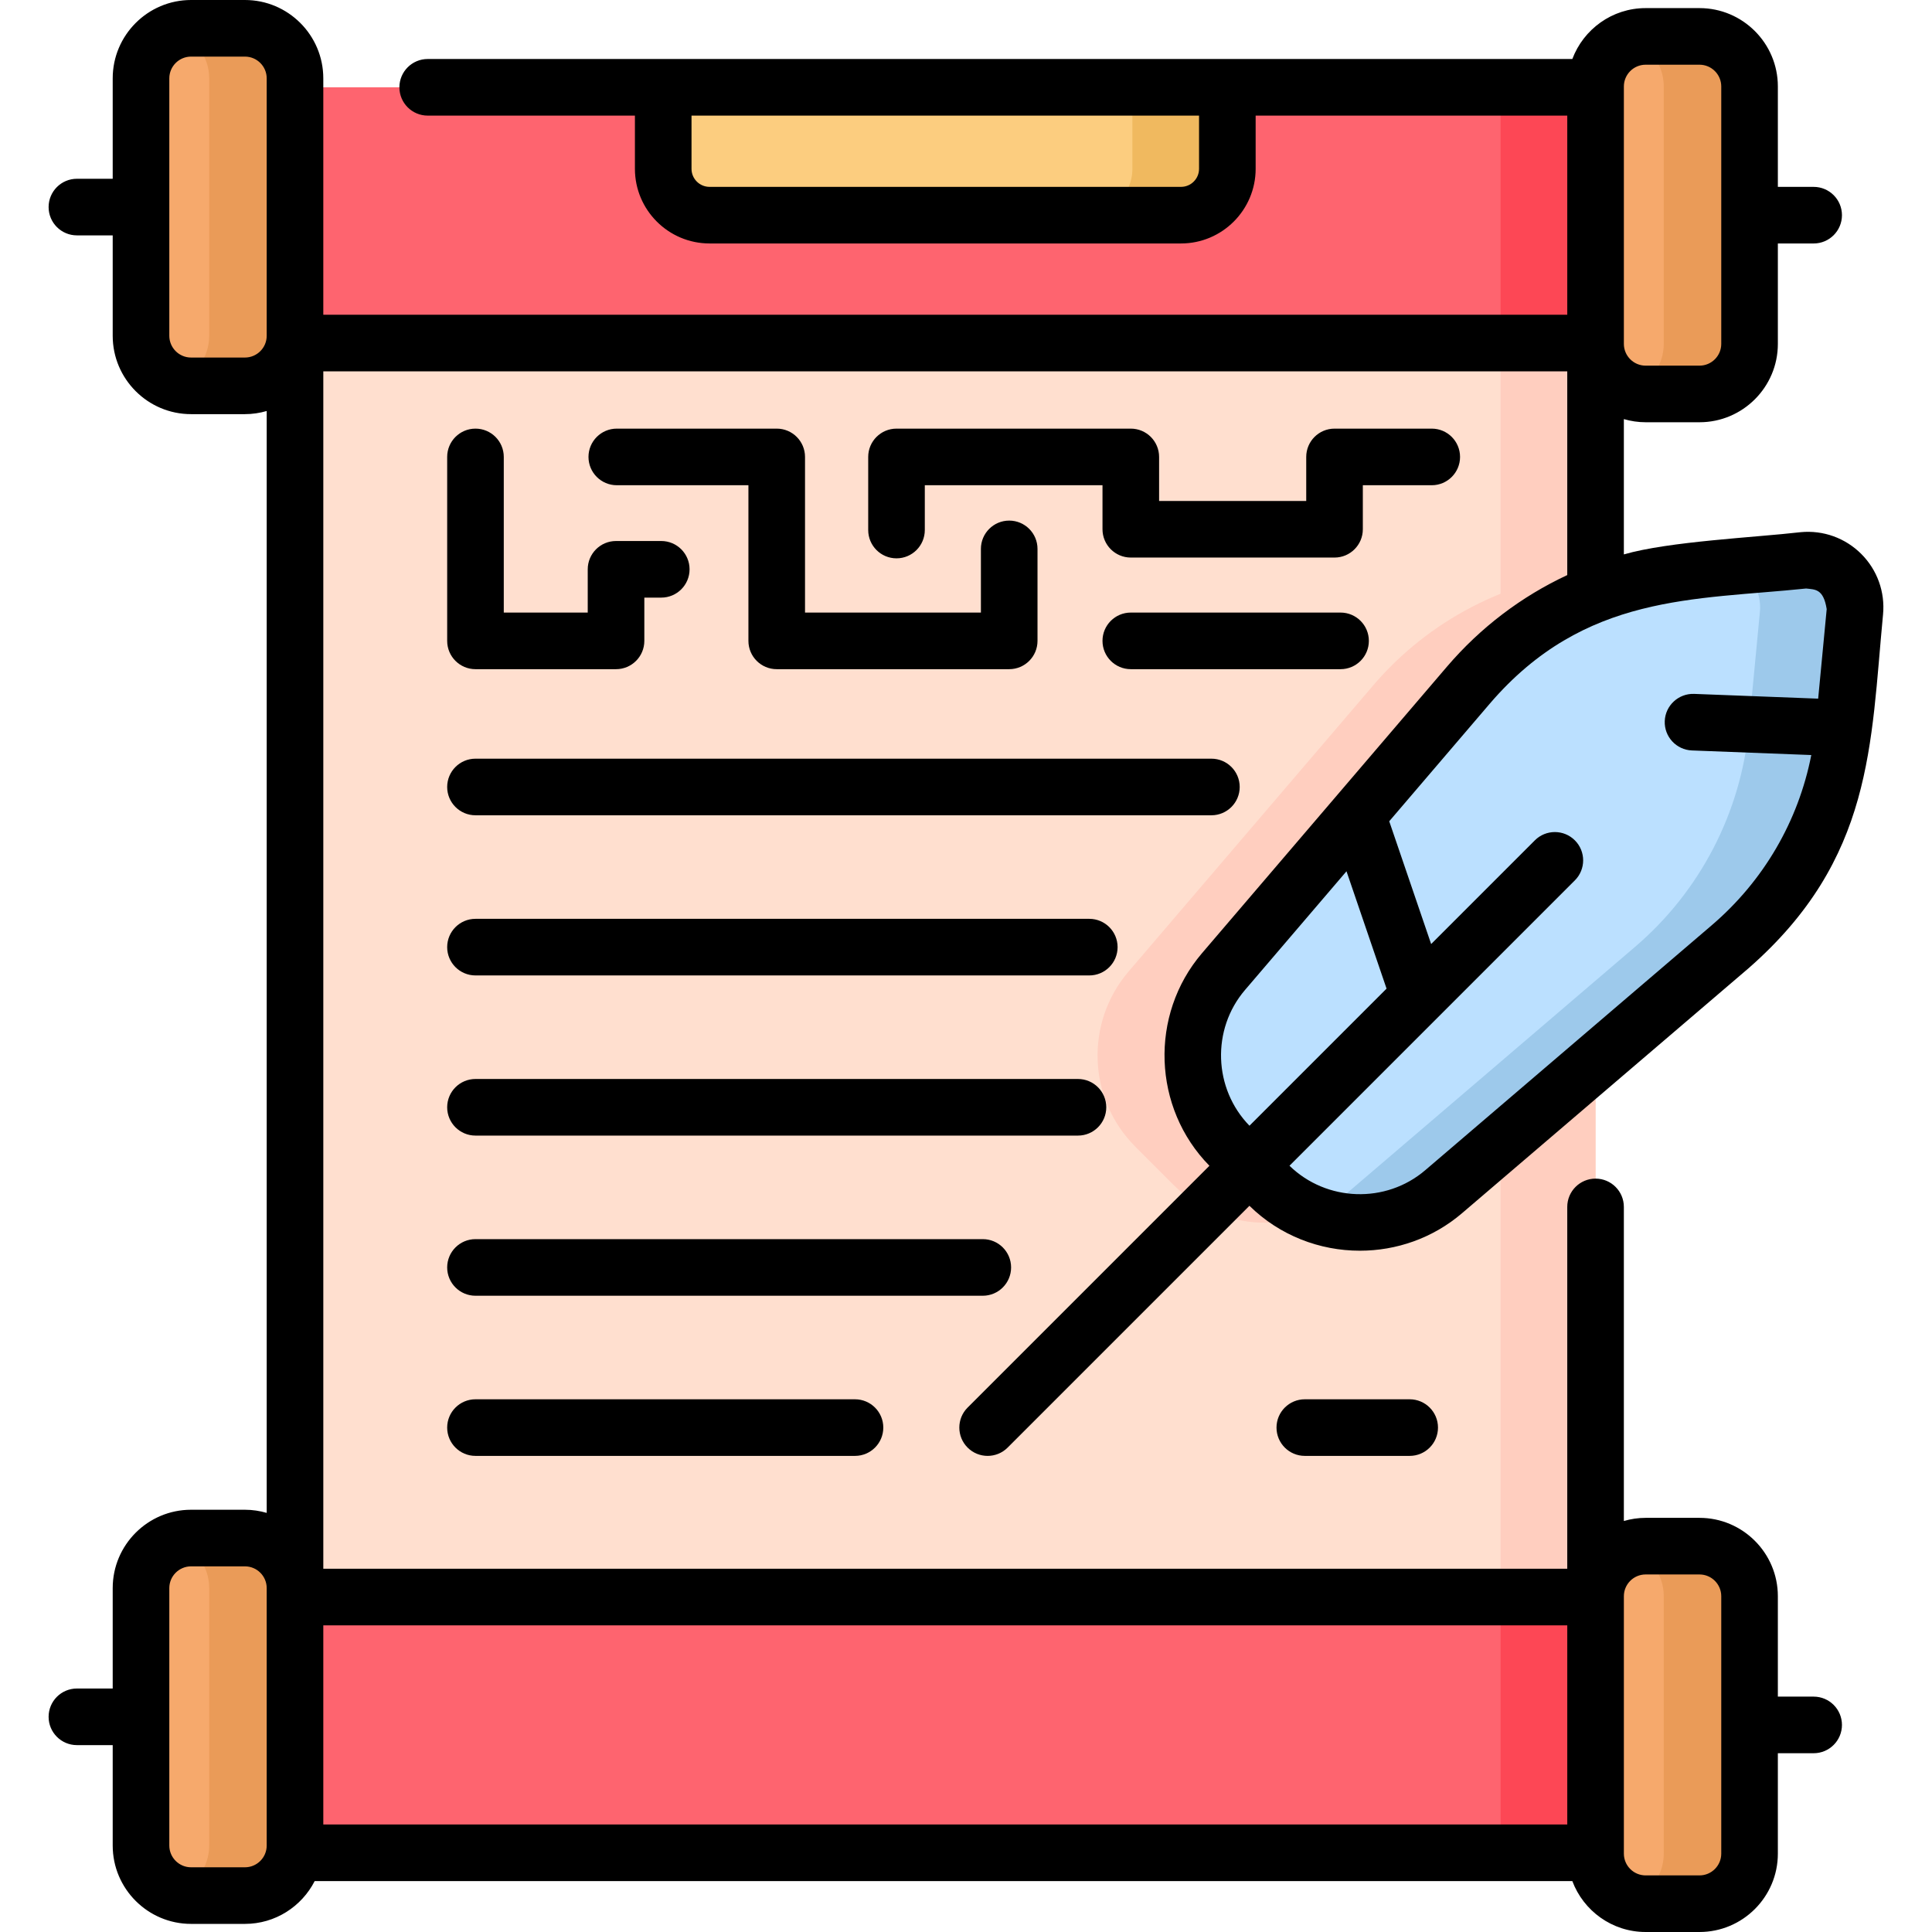 <svg id="Capa_1" enable-background="new 0 0 512 512" height="512" viewBox="0 0 512 512" width="512" xmlns="http://www.w3.org/2000/svg"><g><g><g><path d="m78.18 90.91h344.66v332.33h-344.66z" fill="#ffdfcf"/><g><path d="m422.84 151.35v108.52l-65.43 55.95c-13.57 11.6-33.78 10.81-46.41-1.81l-10.12-10.12c-12.62-12.63-13.41-32.84-1.81-46.41l64.91-75.92c14.69-17.19 35.49-27.99 57.99-30.13z" fill="#ffcebf"/></g><path d="m397.675 90.911h25.167v332.325h-25.167z" fill="#ffcebf"/><g><path d="m78.18 23.14h344.66v67.77h-344.66z" fill="#fe646f"/><path d="m397.673 23.14h25.167v67.77h-25.167z" fill="#fd4755"/><path d="m50.634 102.252h14.28c7.326 0 13.265-5.939 13.265-13.265v-68.222c0-7.326-5.939-13.265-13.265-13.265h-14.28c-7.326 0-13.265 5.939-13.265 13.265v68.223c0 7.326 5.939 13.264 13.265 13.264z" fill="#f6a96c"/><path d="m64.913 7.5h-14.28c-1.48 0-2.899.253-4.228.7 5.25 1.767 9.036 6.719 9.036 12.564v68.223c0 5.846-3.786 10.798-9.036 12.564 1.329.447 2.748.7 4.228.7h14.28c7.326 0 13.265-5.939 13.265-13.265v-68.221c0-7.326-5.939-13.265-13.265-13.265z" fill="#ea9b58"/><path d="m450.386 104.4h-14.28c-7.326 0-13.265-5.939-13.265-13.265v-68.222c0-7.326 5.939-13.265 13.265-13.265h14.28c7.326 0 13.265 5.939 13.265 13.265v68.223c0 7.326-5.939 13.264-13.265 13.264z" fill="#f6a96c"/><path d="m450.386 9.648h-14.28c-1.48 0-2.899.253-4.228.7 5.25 1.767 9.036 6.719 9.036 12.564v68.223c0 5.846-3.786 10.798-9.036 12.564 1.329.447 2.748.7 4.228.7h14.28c7.326 0 13.265-5.939 13.265-13.265v-68.221c0-7.326-5.939-13.265-13.265-13.265z" fill="#ea9b58"/></g><g><path d="m78.178 423.237h344.664v67.774h-344.664z" fill="#fe646f"/><path d="m397.675 423.237h25.167v67.774h-25.167z" fill="#fd4755"/><path d="m50.634 502.352h14.28c7.326 0 13.265-5.939 13.265-13.265v-68.223c0-7.326-5.939-13.265-13.265-13.265h-14.28c-7.326 0-13.265 5.939-13.265 13.265v68.223c0 7.326 5.939 13.265 13.265 13.265z" fill="#f6a96c"/><path d="m64.913 407.599h-14.28c-1.48 0-2.899.253-4.228.7 5.25 1.767 9.036 6.719 9.036 12.564v68.223c0 5.846-3.786 10.798-9.036 12.564 1.329.447 2.748.7 4.228.7h14.28c7.326 0 13.265-5.939 13.265-13.265v-68.223c0-7.324-5.939-13.263-13.265-13.263z" fill="#ea9b58"/><path d="m450.386 504.5h-14.28c-7.326 0-13.265-5.939-13.265-13.265v-68.223c0-7.326 5.939-13.265 13.265-13.265h14.28c7.326 0 13.265 5.939 13.265 13.265v68.223c0 7.326-5.939 13.265-13.265 13.265z" fill="#f6a96c"/><path d="m450.386 409.747h-14.28c-1.48 0-2.899.253-4.228.7 5.25 1.767 9.036 6.719 9.036 12.564v68.223c0 5.846-3.786 10.798-9.036 12.564 1.329.447 2.748.7 4.228.7h14.28c7.326 0 13.265-5.939 13.265-13.265v-68.223c0-7.324-5.939-13.263-13.265-13.263z" fill="#ea9b58"/></g></g><path d="m325.26 23.14v21.6c0 6.78-5.5 12.28-12.28 12.28h-124.94c-6.78 0-12.28-5.5-12.28-12.28v-21.6z" fill="#fccd7f"/><path d="m300.093 23.14v21.6c0 6.78-5.5 12.28-12.28 12.28h25.167c6.78 0 12.28-5.5 12.28-12.28v-21.6z" fill="#f0b95f"/><g><path d="m336.17 314.007-10.12-10.12c-12.624-12.624-13.413-32.835-1.811-46.404l64.913-75.926c14.69-17.182 35.48-27.984 57.984-30.128l30.788-2.932c7.819-.745 14.381 5.817 13.636 13.636l-2.932 30.788c-2.143 22.504-12.946 43.294-30.128 57.984l-75.926 64.913c-13.569 11.602-33.78 10.813-46.404-1.811z" fill="#bbe0ff"/></g><path d="m477.924 148.496-17.649 1.681c4.007 2.365 6.601 6.889 6.118 11.955l-2.932 30.788c-2.143 22.504-12.946 43.294-30.128 57.984l-75.926 64.913c-2.945 2.518-6.204 4.451-9.629 5.807 11.449 4.52 24.891 2.662 34.796-5.807l75.926-64.913c17.182-14.69 27.984-35.48 30.128-57.984l2.932-30.788c.745-7.818-5.817-14.38-13.636-13.636z" fill="#9dc9eb"/></g><g><path d="m493.257 146.8c-4.235-4.234-10.087-6.339-16.043-5.77-11.974 1.39-34.928 2.435-46.874 5.892v-35.854c1.833.531 3.764.832 5.767.832h14.28c11.449 0 20.764-9.315 20.764-20.765v-26.611h9.487c4.142 0 7.5-3.358 7.5-7.5s-3.358-7.5-7.5-7.5h-9.487v-26.611c0-11.45-9.315-20.765-20.764-20.765h-14.28c-8.887 0-16.466 5.623-19.423 13.489h-303.34c-4.142 0-7.5 3.358-7.5 7.5s3.358 7.5 7.5 7.5h54.916v14.103c0 10.907 8.873 19.78 19.78 19.78h124.94c10.907 0 19.78-8.873 19.78-19.78v-14.103h82.582v52.773h-329.664v-62.645c0-11.45-9.315-20.765-20.765-20.765h-14.28c-11.45 0-20.765 9.315-20.765 20.765v26.612h-9.486c-4.142 0-7.5 3.358-7.5 7.5s3.358 7.5 7.5 7.5h9.486v26.611c0 11.45 9.315 20.765 20.765 20.765h14.28c2.002 0 3.933-.3 5.767-.832v292.01c-1.833-.531-3.764-.832-5.767-.832h-14.28c-11.45 0-20.765 9.315-20.765 20.765v26.611h-9.486c-4.142 0-7.5 3.358-7.5 7.5s3.358 7.5 7.5 7.5h9.486v26.612c0 11.45 9.315 20.765 20.765 20.765h14.28c8.056 0 15.038-4.62 18.48-11.341h333.29c2.957 7.866 10.536 13.489 19.424 13.489h14.28c11.449 0 20.764-9.315 20.764-20.765v-26.612h9.487c4.142 0 7.5-3.358 7.5-7.5s-3.358-7.5-7.5-7.5h-9.487v-26.611c0-11.45-9.315-20.765-20.764-20.765h-14.28c-2.002 0-3.933.3-5.767.832v-83.233c0-4.142-3.358-7.5-7.5-7.5s-7.5 3.358-7.5 7.5v95.89h-329.66v-317.324h329.66v53.991c-12.109 5.648-22.978 13.857-31.889 24.28l-64.914 75.926c-13.977 16.349-13.086 41.022 1.972 56.332l-64.082 64.082c-2.929 2.929-2.929 7.678 0 10.606 1.464 1.464 3.384 2.197 5.303 2.197s3.839-.732 5.303-2.197l64.082-64.082c8.031 7.899 18.634 11.904 29.266 11.904 9.636 0 19.293-3.286 27.066-9.932l75.926-64.914c33.115-28.986 32.346-59.282 35.652-93.762.569-5.961-1.534-11.808-5.768-16.043zm-175.497-102.06c0 2.636-2.144 4.78-4.78 4.78h-124.94c-2.636 0-4.78-2.144-4.78-4.78v-14.1h134.5zm112.582-21.827c0-3.179 2.586-5.765 5.765-5.765h14.28c3.178 0 5.764 2.586 5.764 5.765v68.223c0 3.179-2.586 5.765-5.764 5.765h-14.28c-3.179 0-5.765-2.586-5.765-5.765v-.224-67.775zm-365.429 71.839h-14.28c-3.179 0-5.765-2.586-5.765-5.765v-68.222c0-3.179 2.586-5.765 5.765-5.765h14.28c3.179 0 5.765 2.586 5.765 5.765v68.223c0 3.179-2.586 5.764-5.765 5.764zm0 400.1h-14.28c-3.179 0-5.765-2.586-5.765-5.765v-68.223c0-3.179 2.586-5.765 5.765-5.765h14.28c3.179 0 5.765 2.586 5.765 5.765v68.223c0 3.179-2.586 5.765-5.765 5.765zm20.765-64.112h329.664v52.771h-329.664zm344.664-7.728c0-3.179 2.586-5.765 5.765-5.765h14.28c3.178 0 5.764 2.586 5.764 5.765v68.223c0 3.179-2.586 5.765-5.764 5.765h-14.28c-3.179 0-5.765-2.586-5.765-5.765v-.225zm-100.403-160.657 26.896-31.459 10.617 31.101-36.331 36.331c-9.556-9.809-10.104-25.536-1.182-35.973zm123.688-17.151-75.926 64.914c-10.436 8.923-26.163 8.373-35.973-1.183l75.628-75.628c2.929-2.929 2.929-7.678 0-10.606-2.929-2.929-7.678-2.929-10.606 0l-27.481 27.481-11.107-32.534 26.691-31.219c25.104-29.212 54.291-27.379 83.783-30.467 2.358.278 4.596.025 5.458 5.458l-2.26 23.733-32.876-1.262c-4.123-.146-7.624 3.068-7.782 7.207-.159 4.139 3.068 7.623 7.207 7.782l31.629 1.214c-3.442 17.55-12.631 33.351-26.385 45.11z"/><path d="m126.006 216.058h195.028c4.142 0 7.5-3.358 7.5-7.5s-3.358-7.5-7.5-7.5h-195.028c-4.142 0-7.5 3.358-7.5 7.5s3.358 7.5 7.5 7.5z"/><path d="m126.006 258.5h162.667c4.142 0 7.5-3.358 7.5-7.5s-3.358-7.5-7.5-7.5h-162.667c-4.142 0-7.5 3.358-7.5 7.5s3.358 7.5 7.5 7.5z"/><path d="m126.006 300.942h159.667c4.142 0 7.5-3.358 7.5-7.5s-3.358-7.5-7.5-7.5h-159.667c-4.142 0-7.5 3.358-7.5 7.5s3.358 7.5 7.5 7.5z"/><path d="m267.951 335.884c0-4.142-3.358-7.5-7.5-7.5h-134.445c-4.142 0-7.5 3.358-7.5 7.5s3.358 7.5 7.5 7.5h134.445c4.142 0 7.5-3.358 7.5-7.5z"/><path d="m126.006 370.826c-4.142 0-7.5 3.358-7.5 7.5s3.358 7.5 7.5 7.5h100.577c4.142 0 7.5-3.358 7.5-7.5s-3.358-7.5-7.5-7.5z"/><path d="m126.006 113.59c-4.142 0-7.5 3.358-7.5 7.5v48.748c0 4.142 3.358 7.5 7.5 7.5h37.249c4.142 0 7.5-3.358 7.5-7.5v-11.465h4.487c4.142 0 7.5-3.358 7.5-7.5s-3.358-7.5-7.5-7.5h-11.987c-4.142 0-7.5 3.358-7.5 7.5v11.465h-22.249v-41.248c0-4.142-3.358-7.5-7.5-7.5z"/><path d="m205.839 113.59h-42.384c-4.142 0-7.5 3.358-7.5 7.5s3.358 7.5 7.5 7.5h34.884v41.248c0 4.142 3.358 7.5 7.5 7.5h61.611c4.142 0 7.5-3.358 7.5-7.5v-24.374c0-4.142-3.358-7.5-7.5-7.5s-7.5 3.358-7.5 7.5v16.874h-46.611v-41.248c0-4.142-3.358-7.5-7.5-7.5z"/><path d="m299.673 113.59h-62.09c-4.142 0-7.5 3.358-7.5 7.5v19.374c0 4.142 3.358 7.5 7.5 7.5s7.5-3.358 7.5-7.5v-11.874h47.09v11.667c0 4.142 3.358 7.5 7.5 7.5h53.99c4.142 0 7.5-3.358 7.5-7.5v-11.667h18.265c4.142 0 7.5-3.358 7.5-7.5s-3.358-7.5-7.5-7.5h-25.765c-4.142 0-7.5 3.358-7.5 7.5v11.667h-38.99v-11.667c0-4.142-3.358-7.5-7.5-7.5z"/><path d="m355.261 162.338h-55.588c-4.142 0-7.5 3.358-7.5 7.5s3.358 7.5 7.5 7.5h55.588c4.142 0 7.5-3.358 7.5-7.5s-3.358-7.5-7.5-7.5z"/><path d="m345.788 370.826c-4.142 0-7.5 3.358-7.5 7.5s3.358 7.5 7.5 7.5h27.794c4.142 0 7.5-3.358 7.5-7.5s-3.358-7.5-7.5-7.5z"/></g></g></svg>